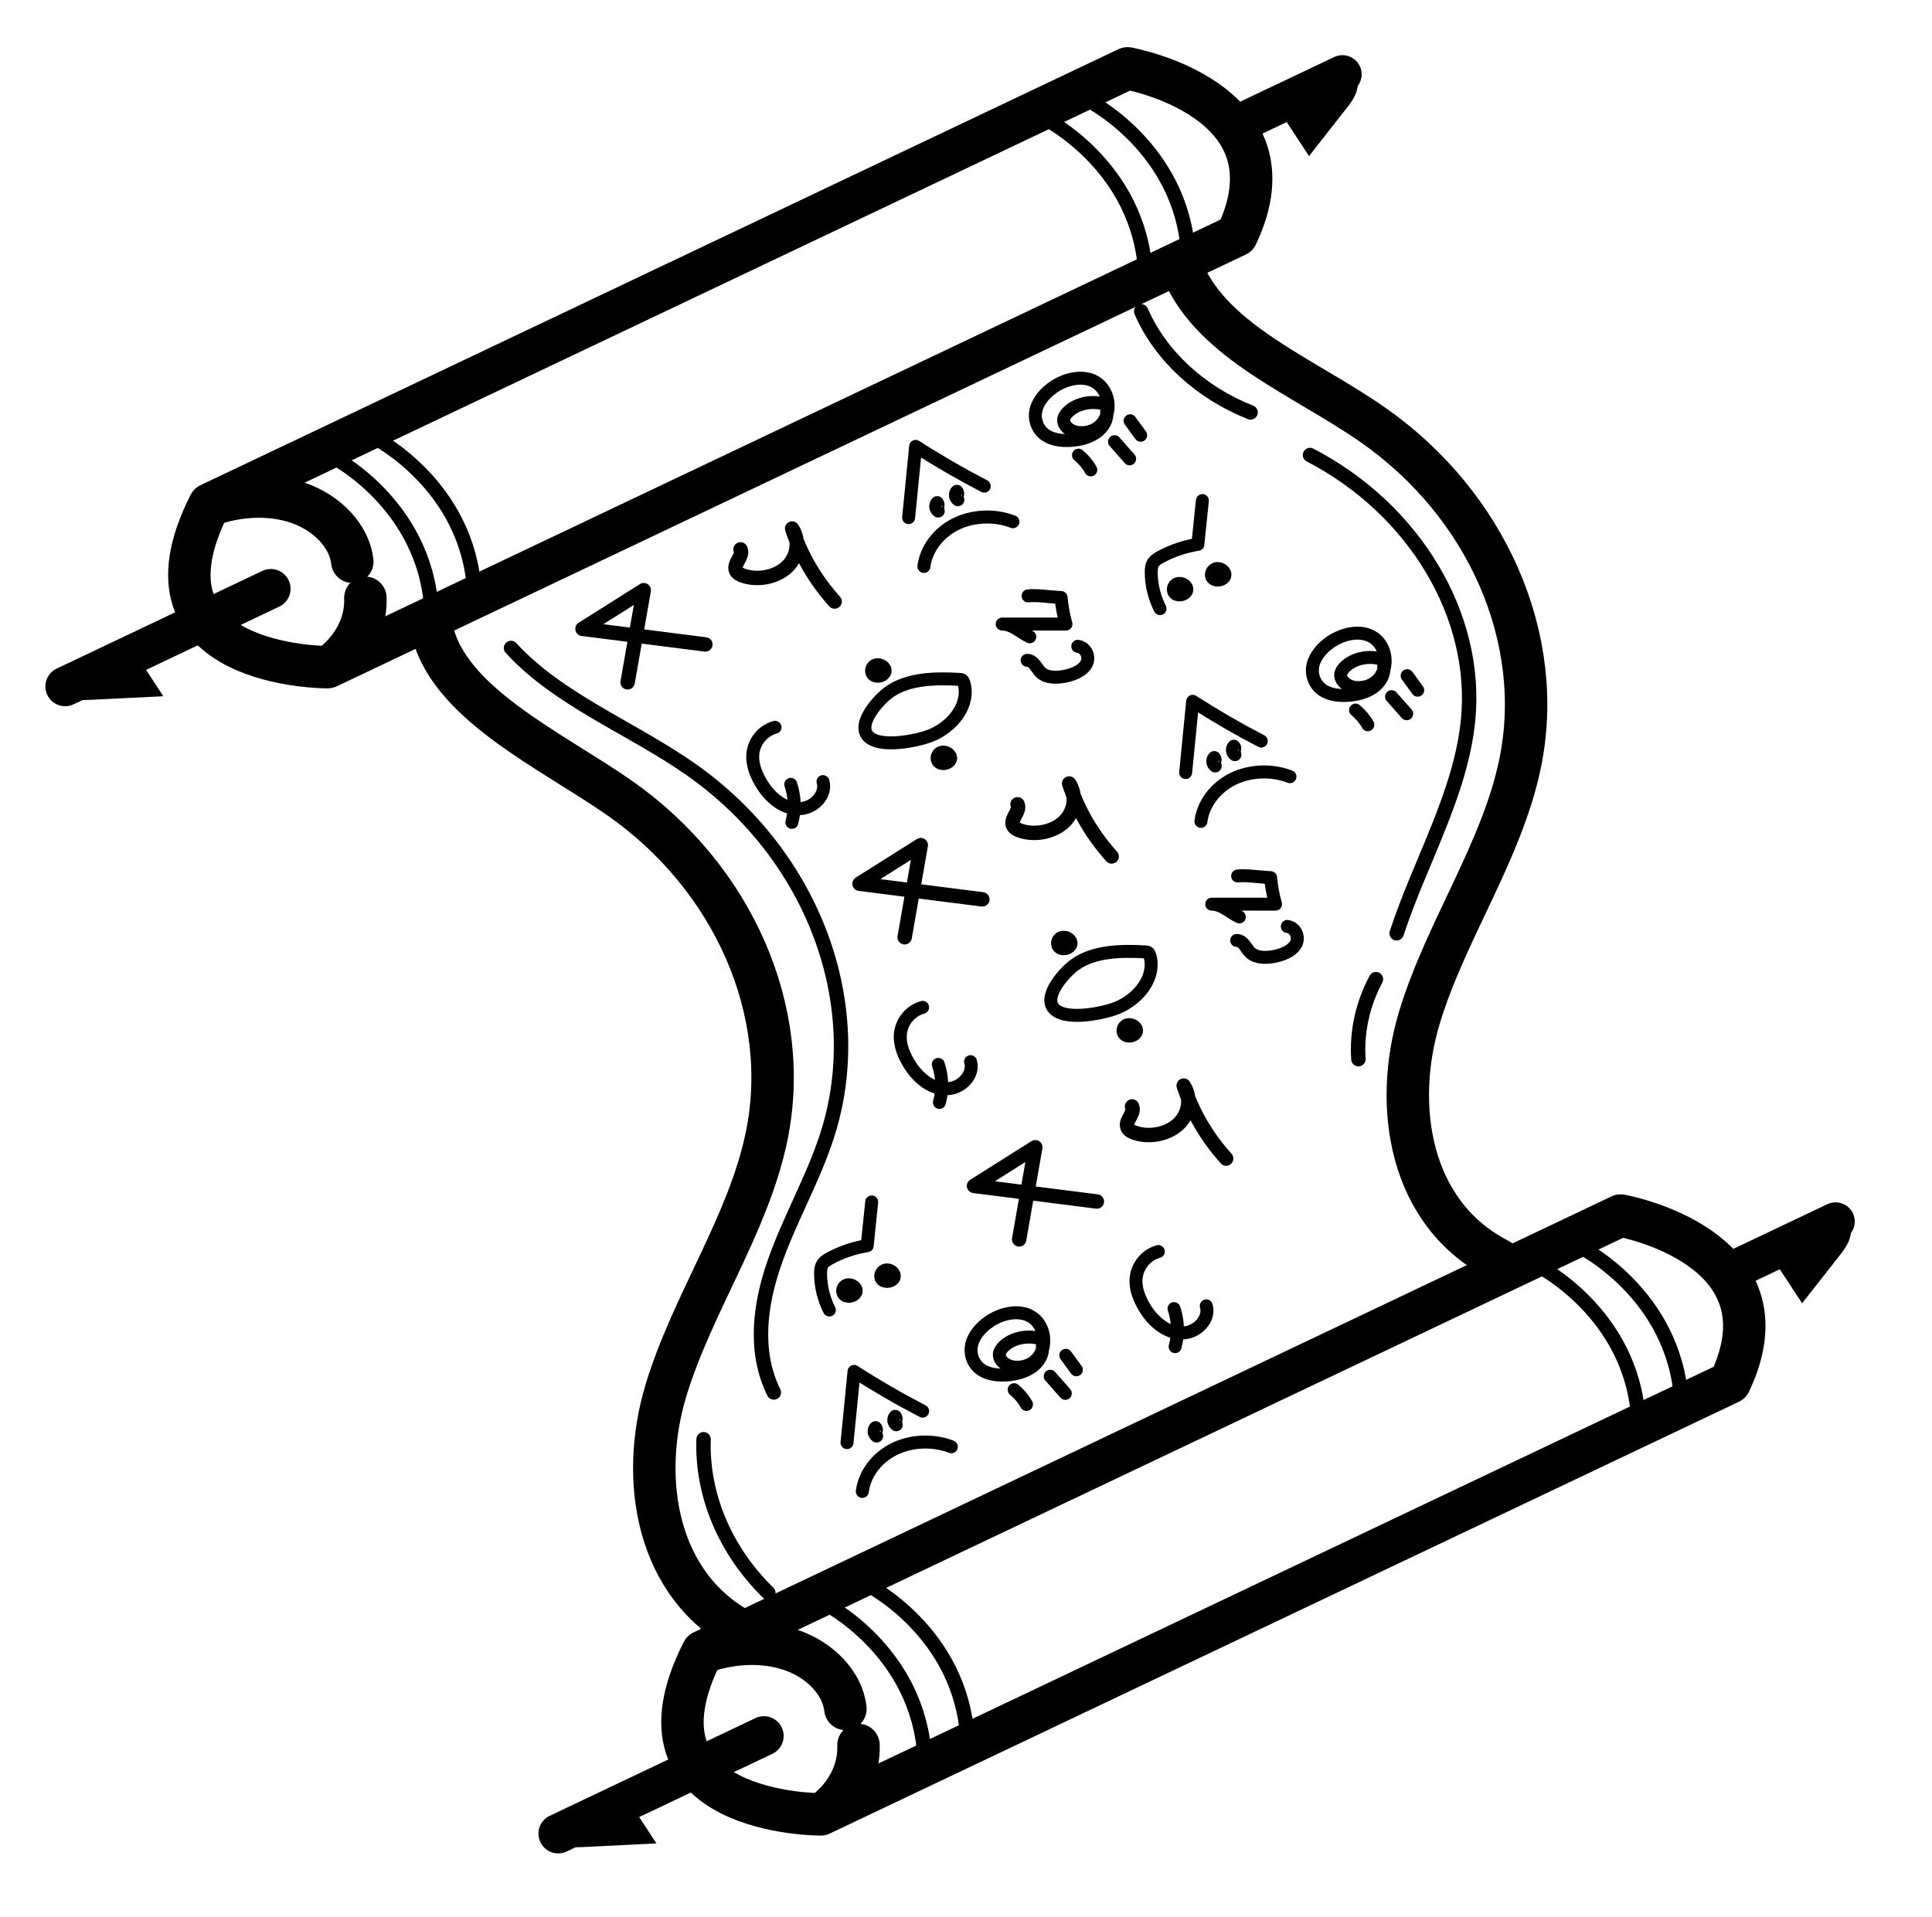 <svg width="129" height="128" viewBox="0 0 129 128" fill="none" xmlns="http://www.w3.org/2000/svg">
<path d="M13.994 33.68L75.283 4.565C75.283 4.565 86.897 6.627 82.577 15.718L21.876 44.554C21.876 44.554 8.425 44.627 13.994 33.68Z" stroke="black" stroke-width="2.833" stroke-miterlimit="10" stroke-linecap="round" stroke-linejoin="round"/>
<path d="M14.008 33.739C15.883 33.063 18.075 32.933 19.956 33.598C21.836 34.262 23.332 35.783 23.524 37.511" stroke="black" stroke-width="2.833" stroke-miterlimit="10" stroke-linecap="round" stroke-linejoin="round"/>
<path d="M22.5 44.112C23.758 43.009 24.459 41.46 24.396 39.923" stroke="black" stroke-width="2.833" stroke-miterlimit="10" stroke-linecap="round" stroke-linejoin="round"/>
<path d="M18.081 39.318L4.349 45.842" stroke="black" stroke-width="2.639" stroke-miterlimit="10" stroke-linecap="round" stroke-linejoin="round"/>
<path d="M3.726 45.976C3.987 46.69 5.11 46.782 5.986 46.739C7.625 46.658 9.265 46.576 10.904 46.495C10.278 45.536 9.651 44.578 9.025 43.619C7.146 44.422 5.248 45.192 3.333 45.929" fill="black"/>
<path d="M82.678 8.271L89.636 4.965" stroke="black" stroke-width="2.563" stroke-miterlimit="10" stroke-linecap="round" stroke-linejoin="round"/>
<path d="M90.593 5.052C90.821 5.846 90.48 6.498 90.015 7.092C89.144 8.203 88.274 9.314 87.403 10.425C86.775 9.467 86.147 8.509 85.52 7.551C87.206 6.66 88.87 5.738 90.51 4.786" fill="black"/>
<path d="M22.085 30.438C22.085 30.438 28.378 33.584 28.81 40.719" stroke="black" stroke-width="0.963" stroke-miterlimit="10" stroke-linecap="round" stroke-linejoin="round"/>
<path d="M24.945 29.199C24.945 29.199 31.239 32.346 31.67 39.48" stroke="black" stroke-width="0.963" stroke-miterlimit="10" stroke-linecap="round" stroke-linejoin="round"/>
<path d="M69.753 7.914C69.753 7.914 76.046 11.06 76.478 18.195" stroke="black" stroke-width="0.963" stroke-miterlimit="10" stroke-linecap="round" stroke-linejoin="round"/>
<path d="M72.614 6.675C72.614 6.675 78.907 9.821 79.339 16.956" stroke="black" stroke-width="0.963" stroke-miterlimit="10" stroke-linecap="round" stroke-linejoin="round"/>
<path d="M46.919 110.291L108.208 81.176C108.208 81.176 119.822 83.239 115.502 92.329L54.801 121.165C54.801 121.165 41.349 121.238 46.919 110.291Z" stroke="black" stroke-width="2.833" stroke-miterlimit="10" stroke-linecap="round" stroke-linejoin="round"/>
<path d="M46.933 110.35C48.808 109.674 51 109.544 52.88 110.209C54.761 110.873 56.257 112.393 56.449 114.122" stroke="black" stroke-width="2.833" stroke-miterlimit="10" stroke-linecap="round" stroke-linejoin="round"/>
<path d="M55.425 120.723C56.683 119.62 57.384 118.071 57.321 116.534" stroke="black" stroke-width="2.833" stroke-miterlimit="10" stroke-linecap="round" stroke-linejoin="round"/>
<path d="M51.006 115.929L37.273 122.452" stroke="black" stroke-width="2.639" stroke-miterlimit="10" stroke-linecap="round" stroke-linejoin="round"/>
<path d="M36.65 122.587C36.912 123.301 38.035 123.393 38.911 123.35C40.55 123.268 42.19 123.188 43.829 123.106C43.203 122.147 42.576 121.189 41.95 120.23C40.071 121.033 38.173 121.802 36.258 122.54" fill="black"/>
<path d="M115.603 84.882L122.561 81.576" stroke="black" stroke-width="2.563" stroke-miterlimit="10" stroke-linecap="round" stroke-linejoin="round"/>
<path d="M123.518 81.663C123.746 82.457 123.405 83.109 122.939 83.703C122.069 84.814 121.199 85.925 120.328 87.036C119.7 86.078 119.072 85.12 118.445 84.162C120.131 83.271 121.795 82.349 123.435 81.397" fill="black"/>
<path d="M55.01 107.049C55.01 107.049 61.303 110.195 61.735 117.33" stroke="black" stroke-width="0.963" stroke-miterlimit="10" stroke-linecap="round" stroke-linejoin="round"/>
<path d="M57.87 105.81C57.87 105.81 64.164 108.956 64.595 116.091" stroke="black" stroke-width="0.963" stroke-miterlimit="10" stroke-linecap="round" stroke-linejoin="round"/>
<path d="M102.678 84.525C102.678 84.525 108.971 87.671 109.402 94.806" stroke="black" stroke-width="0.963" stroke-miterlimit="10" stroke-linecap="round" stroke-linejoin="round"/>
<path d="M105.539 83.286C105.539 83.286 111.832 86.432 112.264 93.567" stroke="black" stroke-width="0.963" stroke-miterlimit="10" stroke-linecap="round" stroke-linejoin="round"/>
<path d="M28.813 41.886C29.799 46.93 36.792 50.095 41.349 53.277C49.004 58.621 52.906 67.602 51.183 75.905C49.959 81.803 46.191 87.102 44.45 92.905C42.71 98.708 43.736 105.943 49.76 109.029" stroke="black" stroke-width="2.833" stroke-miterlimit="10" stroke-linecap="round" stroke-linejoin="round"/>
<path d="M79.017 18.18C81.052 22.892 87.103 25.188 91.661 28.37C99.315 33.714 103.218 42.695 101.495 50.998C100.271 56.896 96.502 62.195 94.762 67.998C93.021 73.8 94.047 81.036 100.071 84.122" stroke="black" stroke-width="2.833" stroke-miterlimit="10" stroke-linecap="round" stroke-linejoin="round"/>
<path d="M34.121 43.272C37.259 46.726 42.17 48.606 46.129 51.381C54.331 57.131 58.046 67.136 55.218 75.861C54.291 78.723 52.737 81.413 51.735 84.258C50.733 87.103 50.318 90.252 51.669 92.99" stroke="black" stroke-width="0.963" stroke-miterlimit="10" stroke-linecap="round" stroke-linejoin="round"/>
<path d="M76.196 20.791C77.471 23.739 80.158 26.221 83.501 27.542" stroke="black" stroke-width="0.963" stroke-miterlimit="10" stroke-linecap="round" stroke-linejoin="round"/>
<path d="M87.469 30.387C94.456 34.007 98.71 41.139 98.025 48.083C97.537 53.015 94.816 57.558 93.255 62.326" stroke="black" stroke-width="0.963" stroke-miterlimit="10" stroke-linecap="round" stroke-linejoin="round"/>
<path d="M91.872 65.39C90.984 67.056 90.579 68.907 90.701 70.733" stroke="black" stroke-width="0.963" stroke-miterlimit="10" stroke-linecap="round" stroke-linejoin="round"/>
<path d="M51.301 106.37C48.426 103.573 46.848 99.832 46.978 96.114" stroke="black" stroke-width="0.963" stroke-miterlimit="10" stroke-linecap="round" stroke-linejoin="round"/>
<path d="M41.907 45.566L42.983 39.414L38.895 41.993L47.095 43.036" stroke="black" stroke-width="0.963" stroke-miterlimit="10" stroke-linecap="round" stroke-linejoin="round"/>
<path d="M49.444 36.689C49.657 37.16 48.904 37.678 49.161 38.133C49.254 38.297 49.457 38.394 49.657 38.459C50.652 38.782 51.868 38.524 52.568 37.84C53.268 37.156 53.404 36.093 52.892 35.297C53.458 37.056 54.426 38.721 55.728 40.169" stroke="black" stroke-width="0.963" stroke-miterlimit="10" stroke-linecap="round" stroke-linejoin="round"/>
<path d="M60.669 34.566C60.825 32.981 60.982 31.396 61.138 29.811C62.614 30.761 64.144 31.647 65.718 32.465" stroke="black" stroke-width="0.867" stroke-miterlimit="10" stroke-linecap="round" stroke-linejoin="round"/>
<path d="M61.69 37.827C61.837 36.667 62.643 35.588 63.795 35.01C64.947 34.431 66.417 34.367 67.634 34.843" stroke="black" stroke-width="0.867" stroke-miterlimit="10" stroke-linecap="round" stroke-linejoin="round"/>
<path d="M62.645 34.129C62.457 33.998 62.423 33.728 62.574 33.566C62.754 33.748 62.466 33.946 62.645 34.129Z" stroke="black" stroke-width="0.867" stroke-miterlimit="10" stroke-linecap="round" stroke-linejoin="round"/>
<path d="M63.957 33.373C63.769 33.243 63.736 32.973 63.887 32.811C64.066 32.993 63.778 33.191 63.957 33.373Z" stroke="black" stroke-width="0.867" stroke-miterlimit="10" stroke-linecap="round" stroke-linejoin="round"/>
<path d="M73.892 27.499C73.969 28.019 73.662 28.547 73.189 28.881C72.718 29.214 72.102 29.372 71.491 29.411C70.92 29.448 70.313 29.378 69.854 29.084C69.267 28.709 69.032 28.014 69.17 27.398C69.308 26.782 69.772 26.245 70.342 25.851C71.125 25.309 72.299 25.019 73.13 25.506C73.619 25.793 73.889 26.297 73.967 26.802C74.06 27.403 73.887 28.057 73.386 28.485C72.885 28.913 72.027 29.045 71.448 28.697C71.189 28.541 70.994 28.282 71.022 28.013C71.041 27.822 71.167 27.65 71.315 27.506C71.946 26.893 73.071 26.701 73.927 27.062" stroke="black" stroke-width="0.865" stroke-miterlimit="10" stroke-linecap="round" stroke-linejoin="round"/>
<path d="M72.011 30.396C72.351 30.678 72.631 31.012 72.832 31.378" stroke="black" stroke-width="0.867" stroke-miterlimit="10" stroke-linecap="round" stroke-linejoin="round"/>
<path d="M74.418 29.498C74.754 29.879 75.09 30.26 75.425 30.641" stroke="black" stroke-width="0.867" stroke-miterlimit="10" stroke-linecap="round" stroke-linejoin="round"/>
<path d="M75.459 28.101C75.693 28.422 75.928 28.744 76.162 29.066" stroke="black" stroke-width="0.867" stroke-miterlimit="10" stroke-linecap="round" stroke-linejoin="round"/>
<path d="M69.597 89.908C69.674 90.428 69.367 90.957 68.895 91.29C68.422 91.624 67.807 91.782 67.196 91.821C66.625 91.857 66.018 91.787 65.559 91.494C64.972 91.119 64.737 90.424 64.875 89.807C65.013 89.191 65.477 88.655 66.047 88.261C66.83 87.718 68.003 87.429 68.835 87.916C69.325 88.203 69.594 88.707 69.672 89.212C69.765 89.812 69.592 90.466 69.091 90.894C68.591 91.323 67.732 91.455 67.153 91.107C66.894 90.951 66.699 90.692 66.727 90.423C66.746 90.232 66.872 90.06 67.02 89.915C67.651 89.302 68.776 89.111 69.632 89.471" stroke="black" stroke-width="0.865" stroke-miterlimit="10" stroke-linecap="round" stroke-linejoin="round"/>
<path d="M67.716 92.807C68.056 93.088 68.336 93.422 68.537 93.788" stroke="black" stroke-width="0.867" stroke-miterlimit="10" stroke-linecap="round" stroke-linejoin="round"/>
<path d="M70.123 91.908C70.459 92.289 70.795 92.67 71.13 93.051" stroke="black" stroke-width="0.867" stroke-miterlimit="10" stroke-linecap="round" stroke-linejoin="round"/>
<path d="M71.164 90.511C71.398 90.833 71.633 91.154 71.867 91.476" stroke="black" stroke-width="0.867" stroke-miterlimit="10" stroke-linecap="round" stroke-linejoin="round"/>
<path d="M51.749 48.569C50.901 48.802 50.352 49.556 50.272 50.313C50.192 51.069 50.508 51.821 50.944 52.483C51.476 53.293 52.38 54.085 53.464 53.998C54.439 53.92 55.195 53.004 54.951 52.196" stroke="black" stroke-width="0.865" stroke-miterlimit="10" stroke-linecap="round" stroke-linejoin="round"/>
<path d="M52.872 54.92C53.102 54.086 53.077 53.202 52.798 52.379" stroke="black" stroke-width="0.865" stroke-miterlimit="10" stroke-linecap="round" stroke-linejoin="round"/>
<path d="M77.34 83.58C76.492 83.814 75.943 84.568 75.863 85.324C75.783 86.081 76.1 86.832 76.535 87.495C77.067 88.304 77.971 89.096 79.055 89.01C80.031 88.932 80.786 88.015 80.543 87.207" stroke="black" stroke-width="0.865" stroke-miterlimit="10" stroke-linecap="round" stroke-linejoin="round"/>
<path d="M78.463 89.93C78.694 89.097 78.668 88.213 78.389 87.39" stroke="black" stroke-width="0.865" stroke-miterlimit="10" stroke-linecap="round" stroke-linejoin="round"/>
<path d="M62.148 49.119C63.684 48.499 64.79 46.983 64.352 45.583C64.332 45.52 64.306 45.453 64.244 45.414C64.189 45.379 64.116 45.374 64.046 45.369C62.421 45.277 60.637 45.32 59.382 46.207C58.67 46.709 57.302 48.24 57.894 49.078C58.568 50.032 61.24 49.484 62.148 49.119Z" stroke="black" stroke-width="0.865" stroke-miterlimit="10" stroke-linecap="round" stroke-linejoin="round"/>
<path d="M59.095 44.837C59.048 45.11 58.603 45.26 58.349 45.089C58.095 44.919 58.165 44.514 58.465 44.413C58.766 44.311 59.142 44.564 59.095 44.837Z" stroke="black" stroke-width="0.865" stroke-miterlimit="10" stroke-linecap="round" stroke-linejoin="round"/>
<path d="M63.47 50.67C63.423 50.943 62.978 51.094 62.724 50.923C62.47 50.752 62.54 50.348 62.84 50.247C63.141 50.145 63.517 50.398 63.47 50.67Z" stroke="black" stroke-width="0.865" stroke-miterlimit="10" stroke-linecap="round" stroke-linejoin="round"/>
<path d="M68.76 42.526C68.144 42.246 67.615 41.675 66.917 41.675H71.176C71.011 41.093 70.904 40.499 70.848 39.903C70.729 39.895 70.611 39.887 70.493 39.88C69.914 39.843 69.221 39.734 68.644 39.792" stroke="black" stroke-width="0.865" stroke-miterlimit="10" stroke-linecap="round" stroke-linejoin="round"/>
<path d="M68.582 44.098C69.045 44.108 69.192 44.627 69.505 44.918C69.887 45.272 70.543 45.273 71.093 45.163C71.666 45.048 72.256 44.811 72.523 44.364C72.79 43.916 72.544 43.244 71.964 43.161" stroke="black" stroke-width="0.865" stroke-miterlimit="10" stroke-linecap="round" stroke-linejoin="round"/>
<path d="M77.455 40.646C77.072 39.88 76.871 39.05 76.868 38.218C76.868 37.984 76.887 37.737 77.035 37.541C77.146 37.394 77.317 37.291 77.489 37.197C78.247 36.783 79.098 36.495 79.982 36.351C80.082 35.377 80.183 34.403 80.283 33.429" stroke="black" stroke-width="0.865" stroke-miterlimit="10" stroke-linecap="round" stroke-linejoin="round"/>
<path d="M79.242 39.406C79.195 39.679 78.75 39.829 78.496 39.659C78.242 39.488 78.312 39.084 78.612 38.982C78.913 38.88 79.289 39.133 79.242 39.406Z" stroke="black" stroke-width="0.865" stroke-miterlimit="10" stroke-linecap="round" stroke-linejoin="round"/>
<path d="M81.776 38.466C81.689 38.732 81.225 38.833 80.998 38.636C80.772 38.438 80.901 38.046 81.215 37.977C81.529 37.909 81.863 38.201 81.776 38.466Z" stroke="black" stroke-width="0.865" stroke-miterlimit="10" stroke-linecap="round" stroke-linejoin="round"/>
<path d="M55.375 87.484C54.992 86.718 54.791 85.887 54.789 85.056C54.788 84.822 54.807 84.575 54.956 84.379C55.066 84.232 55.238 84.129 55.409 84.035C56.167 83.621 57.019 83.332 57.903 83.189C58.003 82.215 58.103 81.241 58.203 80.267" stroke="black" stroke-width="0.865" stroke-miterlimit="10" stroke-linecap="round" stroke-linejoin="round"/>
<path d="M57.163 86.244C57.116 86.517 56.671 86.667 56.417 86.496C56.163 86.326 56.233 85.921 56.533 85.82C56.834 85.717 57.209 85.971 57.163 86.244Z" stroke="black" stroke-width="0.865" stroke-miterlimit="10" stroke-linecap="round" stroke-linejoin="round"/>
<path d="M59.696 85.303C59.609 85.569 59.145 85.671 58.919 85.473C58.692 85.276 58.822 84.883 59.136 84.815C59.449 84.747 59.784 85.038 59.696 85.303Z" stroke="black" stroke-width="0.865" stroke-miterlimit="10" stroke-linecap="round" stroke-linejoin="round"/>
<path d="M60.404 62.59L61.48 56.438L57.392 59.018L65.592 60.06" stroke="black" stroke-width="0.963" stroke-miterlimit="10" stroke-linecap="round" stroke-linejoin="round"/>
<path d="M67.942 53.713C68.154 54.184 67.401 54.703 67.658 55.157C67.751 55.321 67.954 55.418 68.154 55.483C69.149 55.807 70.365 55.548 71.065 54.864C71.765 54.181 71.901 53.118 71.389 52.322C71.955 54.081 72.923 55.746 74.225 57.193" stroke="black" stroke-width="0.963" stroke-miterlimit="10" stroke-linecap="round" stroke-linejoin="round"/>
<path d="M68.049 82.767L69.126 76.616L65.037 79.195L73.237 80.238" stroke="black" stroke-width="0.963" stroke-miterlimit="10" stroke-linecap="round" stroke-linejoin="round"/>
<path d="M75.588 73.891C75.8 74.362 75.047 74.88 75.304 75.335C75.397 75.499 75.6 75.596 75.8 75.661C76.795 75.984 78.011 75.726 78.711 75.041C79.411 74.358 79.547 73.296 79.035 72.499C79.601 74.258 80.569 75.923 81.871 77.371" stroke="black" stroke-width="0.963" stroke-miterlimit="10" stroke-linecap="round" stroke-linejoin="round"/>
<path d="M79.166 51.59C79.323 50.006 79.479 48.421 79.635 46.836C81.112 47.786 82.641 48.672 84.215 49.489" stroke="black" stroke-width="0.867" stroke-miterlimit="10" stroke-linecap="round" stroke-linejoin="round"/>
<path d="M80.187 54.852C80.334 53.691 81.14 52.612 82.292 52.034C83.444 51.456 84.915 51.392 86.131 51.868" stroke="black" stroke-width="0.867" stroke-miterlimit="10" stroke-linecap="round" stroke-linejoin="round"/>
<path d="M81.142 51.153C80.954 51.023 80.921 50.753 81.072 50.591C81.251 50.773 80.963 50.971 81.142 51.153Z" stroke="black" stroke-width="0.867" stroke-miterlimit="10" stroke-linecap="round" stroke-linejoin="round"/>
<path d="M82.454 50.398C82.266 50.267 82.233 49.998 82.384 49.836C82.563 50.018 82.275 50.215 82.454 50.398Z" stroke="black" stroke-width="0.867" stroke-miterlimit="10" stroke-linecap="round" stroke-linejoin="round"/>
<path d="M56.556 96.339C56.712 94.755 56.868 93.17 57.025 91.585C58.501 92.535 60.03 93.421 61.605 94.238" stroke="black" stroke-width="0.867" stroke-miterlimit="10" stroke-linecap="round" stroke-linejoin="round"/>
<path d="M57.576 99.6C57.723 98.44 58.529 97.361 59.681 96.783C60.834 96.205 62.304 96.141 63.52 96.617" stroke="black" stroke-width="0.867" stroke-miterlimit="10" stroke-linecap="round" stroke-linejoin="round"/>
<path d="M58.531 95.902C58.343 95.771 58.309 95.501 58.461 95.339C58.64 95.522 58.353 95.719 58.531 95.902Z" stroke="black" stroke-width="0.867" stroke-miterlimit="10" stroke-linecap="round" stroke-linejoin="round"/>
<path d="M59.843 95.146C59.656 95.016 59.622 94.746 59.773 94.584C59.952 94.767 59.664 94.964 59.843 95.146Z" stroke="black" stroke-width="0.867" stroke-miterlimit="10" stroke-linecap="round" stroke-linejoin="round"/>
<path d="M92.389 44.523C92.466 45.043 92.159 45.572 91.687 45.905C91.215 46.239 90.599 46.397 89.988 46.436C89.417 46.472 88.81 46.402 88.351 46.109C87.764 45.734 87.529 45.038 87.667 44.422C87.805 43.806 88.269 43.27 88.839 42.876C89.622 42.333 90.796 42.044 91.627 42.531C92.117 42.818 92.387 43.322 92.464 43.827C92.557 44.427 92.384 45.081 91.883 45.509C91.383 45.938 90.524 46.07 89.945 45.722C89.686 45.566 89.491 45.307 89.519 45.038C89.538 44.847 89.664 44.675 89.812 44.53C90.443 43.917 91.568 43.726 92.424 44.086" stroke="black" stroke-width="0.865" stroke-miterlimit="10" stroke-linecap="round" stroke-linejoin="round"/>
<path d="M90.508 47.421C90.848 47.702 91.128 48.037 91.329 48.402" stroke="black" stroke-width="0.867" stroke-miterlimit="10" stroke-linecap="round" stroke-linejoin="round"/>
<path d="M92.915 46.523C93.251 46.904 93.587 47.284 93.923 47.665" stroke="black" stroke-width="0.867" stroke-miterlimit="10" stroke-linecap="round" stroke-linejoin="round"/>
<path d="M93.956 45.125C94.19 45.447 94.425 45.769 94.659 46.091" stroke="black" stroke-width="0.867" stroke-miterlimit="10" stroke-linecap="round" stroke-linejoin="round"/>
<path d="M61.601 67.272C60.752 67.506 60.203 68.26 60.123 69.017C60.043 69.773 60.36 70.524 60.796 71.187C61.328 71.996 62.231 72.788 63.316 72.702C64.291 72.624 65.046 71.708 64.803 70.899" stroke="black" stroke-width="0.865" stroke-miterlimit="10" stroke-linecap="round" stroke-linejoin="round"/>
<path d="M62.724 73.623C62.954 72.789 62.928 71.905 62.65 71.082" stroke="black" stroke-width="0.865" stroke-miterlimit="10" stroke-linecap="round" stroke-linejoin="round"/>
<path d="M74.562 67.317C76.099 66.698 77.205 65.182 76.766 63.782C76.746 63.719 76.72 63.652 76.659 63.613C76.603 63.578 76.53 63.572 76.461 63.568C74.836 63.476 73.052 63.519 71.797 64.405C71.085 64.908 69.717 66.438 70.309 67.276C70.983 68.23 73.654 67.683 74.562 67.317Z" stroke="black" stroke-width="0.865" stroke-miterlimit="10" stroke-linecap="round" stroke-linejoin="round"/>
<path d="M71.51 63.035C71.463 63.308 71.018 63.459 70.764 63.288C70.51 63.116 70.58 62.712 70.88 62.611C71.181 62.509 71.557 62.763 71.51 63.035Z" stroke="black" stroke-width="0.865" stroke-miterlimit="10" stroke-linecap="round" stroke-linejoin="round"/>
<path d="M75.884 68.869C75.838 69.142 75.392 69.293 75.138 69.122C74.885 68.951 74.954 68.547 75.255 68.445C75.556 68.343 75.932 68.597 75.884 68.869Z" stroke="black" stroke-width="0.865" stroke-miterlimit="10" stroke-linecap="round" stroke-linejoin="round"/>
<path d="M82.751 61.233C82.135 60.952 81.606 60.381 80.908 60.381H85.168C85.002 59.799 84.895 59.205 84.839 58.609C84.721 58.601 84.602 58.594 84.484 58.586C83.905 58.549 83.212 58.441 82.636 58.498" stroke="black" stroke-width="0.865" stroke-miterlimit="10" stroke-linecap="round" stroke-linejoin="round"/>
<path d="M82.573 62.804C83.036 62.814 83.183 63.334 83.496 63.624C83.878 63.979 84.534 63.979 85.084 63.87C85.657 63.755 86.247 63.517 86.514 63.07C86.781 62.622 86.536 61.951 85.955 61.867" stroke="black" stroke-width="0.865" stroke-miterlimit="10" stroke-linecap="round" stroke-linejoin="round"/>
<path d="M100.273 55.491C100.186 55.756 99.722 55.857 99.495 55.66C99.269 55.463 99.398 55.07 99.712 55.002C100.026 54.933 100.36 55.225 100.273 55.491Z" stroke="black" stroke-width="0.865" stroke-miterlimit="10" stroke-linecap="round" stroke-linejoin="round"/>
</svg>
